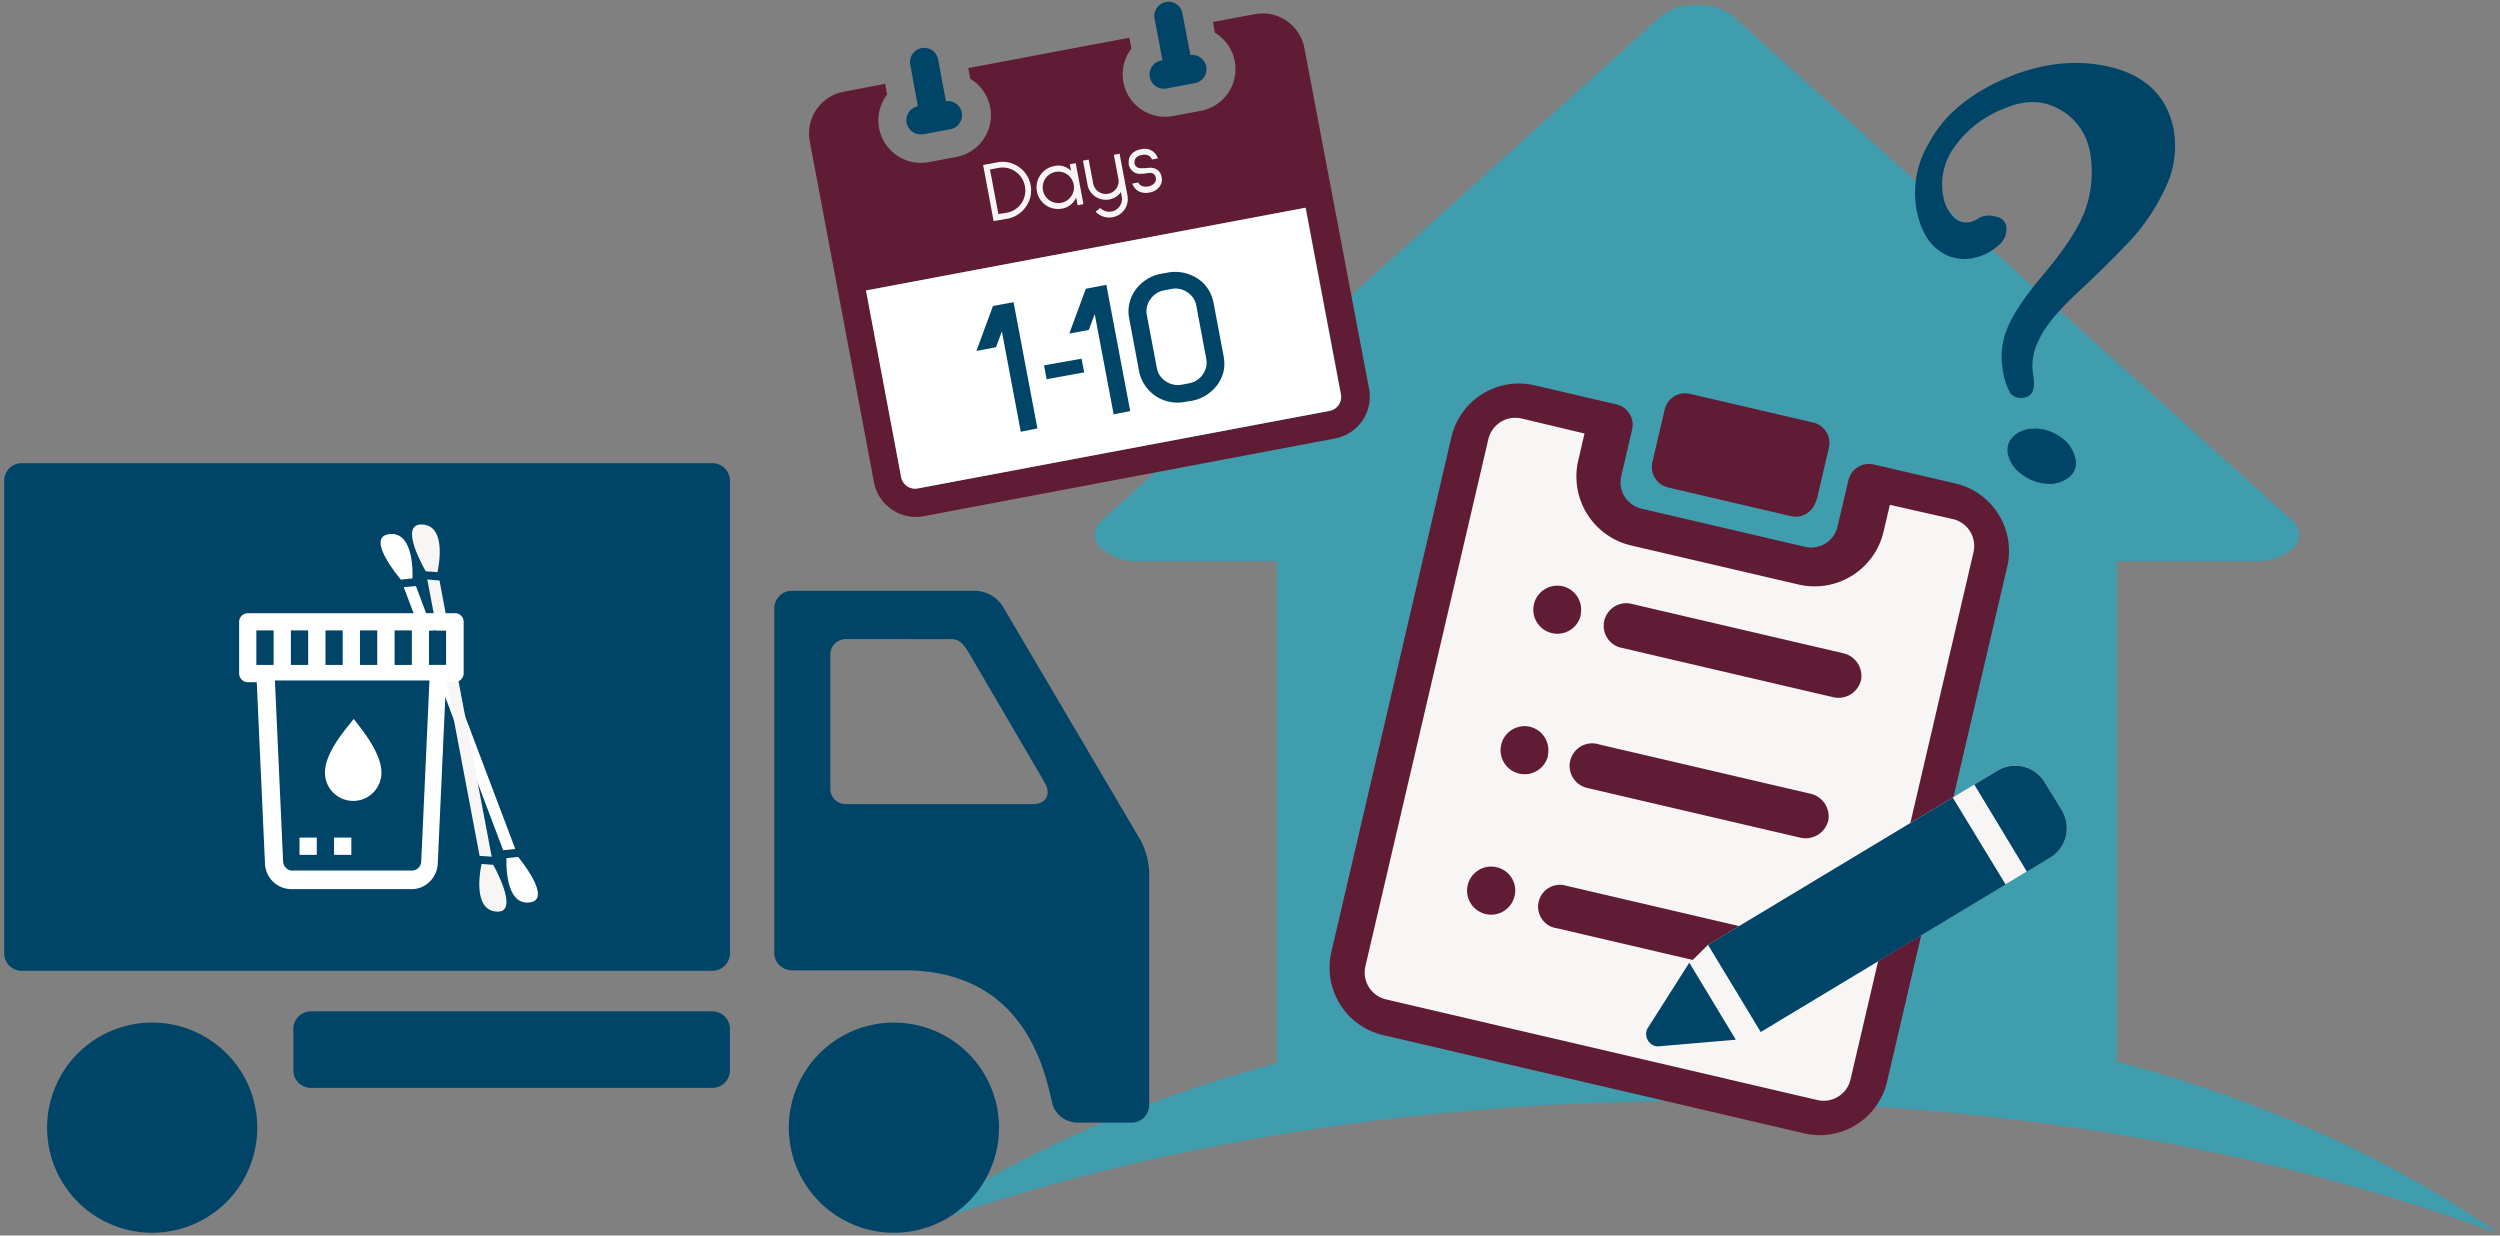 <svg id="Layer_1" data-name="Layer 1" xmlns="http://www.w3.org/2000/svg" viewBox="0 0 376.35 186"><rect x="0" y="0" width="376.35" height="186" fill="#808080" stroke="none"/><defs><style>.cls-1{fill:#409dad;}.cls-2{fill:#004568;}.cls-3{fill:#fff;}.cls-4{fill:#f7f6f5;}.cls-5{fill:#611c35;}.cls-6{isolation:isolate;}</style></defs><path class="cls-1" d="M318.69,159.81V84.5h20.77a8.15,8.15,0,0,0,5.78-2,2.76,2.76,0,0,0,.1-3.9.94.94,0,0,0-.1-.1l-84-75.76a8,8,0,0,0-5.46-2h-.68a8,8,0,0,0-5.41,2l-84,75.76a2.73,2.73,0,0,0-.14,3.86,1.85,1.85,0,0,0,.14.14,8.15,8.15,0,0,0,5.78,2h20.77v75.39h.54c-22,5.89-41.56,14.77-57.3,25.84,33.63-12.57,75.26-20,120.34-20s86.71,7.45,120.34,20C360.43,174.62,340.82,165.7,318.69,159.81Z"/><path class="cls-2" d="M300.38,12.5c5.48-2.69,11-3.65,16.36-2.62,5.85,1.13,9.46,4.34,10.47,9.57A14.29,14.29,0,0,1,326,28.23a30.44,30.44,0,0,1-5,7.64c-2,2.17-4.7,4.88-8.06,8-3.16,2.94-5.13,5.34-6,7.3a8.4,8.4,0,0,0-.9,5.09c.46,2.36-.1,3.57-1.65,3.63a2,2,0,0,1-1.78-.74,10.09,10.09,0,0,1-1.12-3.55,10.94,10.94,0,0,1,.57-5.86c.76-2.11,2.64-5,5.78-8.68,3.44-4.13,5.62-7.64,6.36-10.33a17.1,17.1,0,0,0,.43-7.82,9.07,9.07,0,0,0-4.77-6.55c-2.51-1.36-5.32-1.3-8.39.08a16.34,16.34,0,0,0-7.47,6,9.53,9.53,0,0,0-1.47,7.08,5.71,5.71,0,0,0,1.57,3.14,2.57,2.57,0,0,0,2.71.71,3.44,3.44,0,0,0,.87-.4,2.91,2.91,0,0,1,.79-.39,3.51,3.51,0,0,1,2.15.08A1.75,1.75,0,0,1,302,33.94a3.11,3.11,0,0,1-1.15,3,8,8,0,0,1-3.55,1.85,6.38,6.38,0,0,1-5.5-1.14c-1.65-1.21-2.74-3.25-3.3-6.14a14.54,14.54,0,0,1,1.9-10C292.36,17.82,295.63,14.83,300.38,12.5Zm6,52a6.91,6.91,0,0,1,3.75,1.24,5.2,5.2,0,0,1,2.33,3.42,2.66,2.66,0,0,1-1.07,2.75,4.72,4.72,0,0,1-3.39.91,6.84,6.84,0,0,1-3.72-1.48,4.88,4.88,0,0,1-2-2.92,2.87,2.87,0,0,1,.86-2.78,4.54,4.54,0,0,1,3.21-1.11Z"/><path class="cls-2" d="M.63,72.36a2.63,2.63,0,0,1,2.63-2.63h104a2.65,2.65,0,0,1,2.63,2.63v71.15a2.65,2.65,0,0,1-2.63,2.63H3.26a2.63,2.63,0,0,1-2.63-2.63h0Zm43.53,88.78a2.65,2.65,0,0,0,2.64,2.63h60.45a2.65,2.65,0,0,0,2.63-2.63v-6.26a2.65,2.65,0,0,0-2.63-2.63H46.8a2.65,2.65,0,0,0-2.64,2.63Zm90.42-7.2a15.82,15.82,0,1,0,15.81,15.83v0A15.82,15.82,0,0,0,134.58,153.94Zm-111.66,0a15.82,15.82,0,1,0,15.81,15.83v0A15.82,15.82,0,0,0,22.92,153.94ZM173,131.42v34.91a2.64,2.64,0,0,1-2.6,2.67h-8.19a4,4,0,0,1-3.65-2.43c-.93-2.74-2.79-20.5-22.45-20.5H119.2a2.64,2.64,0,0,1-2.64-2.64V91.58a2.65,2.65,0,0,1,2.64-2.64h27.72a5.11,5.11,0,0,1,4,2.28l20.8,35.3A11.33,11.33,0,0,1,173,131.42ZM157.21,117.7,146,98.53c-1-1.67-1.57-2.32-2.85-2.32H127.3a2.32,2.32,0,0,0-2.3,2.31v20.22a2.3,2.3,0,0,0,2.29,2.31h28.24C157.32,121.05,158.4,119.72,157.21,117.7Z"/><polygon class="cls-3" points="60.81 88.38 60.79 88.42 75.75 128 75.75 128 77.49 127.81 77.57 127.81 62.61 88.23 62.53 88.24 60.81 88.38"/><path class="cls-3" d="M60.35,87.26l1.74-.19s.43-7.07-3.43-6.67S60.35,87.26,60.35,87.26Z"/><path class="cls-3" d="M78,129l-1.75.18s-.42,7.08,3.43,6.68C83.38,135.48,78,129,78,129Z"/><polygon class="cls-4" points="64.36 87.23 64.33 87.26 72.2 128.84 72.2 128.84 73.95 128.96 74.02 128.97 66.16 87.39 66.08 87.39 64.36 87.23"/><path class="cls-4" d="M64.1,86l1.75.13s1.65-6.9-2.22-7.17S64.1,86,64.1,86Z"/><path class="cls-4" d="M74.25,130.19l-1.75-.13s-1.64,6.9,2.22,7.17C78.41,137.53,74.25,130.19,74.25,130.19Z"/><rect class="cls-3" x="45.09" y="126.09" width="2.6" height="2.6"/><rect class="cls-3" x="50.29" y="126.09" width="2.6" height="2.6"/><rect class="cls-2" x="64.58" y="94.9" width="2.6" height="5.2"/><path class="cls-3" d="M53.25,108.23l1.09,1.41c2.06,2.72,3.1,4.94,3.08,6.72a4.25,4.25,0,0,1-8.5-.08c0-1.79,1.11-4,3.22-6.66l.27-.34Z"/><path class="cls-4" d="M228,60.58c-1.91,0-5.17,1.68-5.62,3.62l-18.7,80.17c-.53,2.26,2.3,7.37,4.56,7.9l65.59,15.3c2.26.54,6.35-2.3,6.88-4.56l18.7-80.17c.53-2.26-2.7-6.34-5-6.87l-12.74-2.23s-1.69,9.89-4.13,11.41-2.31,1.72-5.11,1.07l-25.51-6c-5.78-1.35-6.9-5.68-5.56-11.46l1-4.1S228.29,60.58,228,60.58Z"/><path class="cls-5" d="M274,170.89a10.51,10.51,0,0,1-2.37-.27l-63.44-14.8a10.43,10.43,0,0,1-7.77-12.5L218.5,65.78A10.44,10.44,0,0,1,231,58l12.34,2.88a3.15,3.15,0,0,1,2.36,3.79v0l-1.64,7a4.08,4.08,0,0,0,3,4.89l24.67,5.76a4,4,0,0,0,3.07-.51,4.08,4.08,0,0,0,1.82-2.53l1.64-7a3.19,3.19,0,0,1,3.81-2.36l12.33,2.87h0a10.43,10.43,0,0,1,7.77,12.5l-18.09,77.54A10.43,10.43,0,0,1,274,170.89Zm-45.88-108a4.18,4.18,0,0,0-4.06,3.21l-18.51,79.35a4.16,4.16,0,0,0,3.11,5l64.92,15.15a4.16,4.16,0,0,0,5-3.11l18.51-79.35a4.16,4.16,0,0,0-3.11-5L284.5,76l-.94,4a10.66,10.66,0,0,1-12.78,8h0l-25.25-5.89a10.66,10.66,0,0,1-7.94-12.79l.94-4.06L229.06,63a3.78,3.78,0,0,0-.95-.09Zm-.11,72a3.6,3.6,0,0,0-2.67-4.33h0A3.62,3.62,0,1,0,228,134.9ZM233,113.75a3.63,3.63,0,0,0-2.7-4.35h0a3.62,3.62,0,1,0,2.74,4.36Zm4.93-21.15a3.62,3.62,0,0,0-2.7-4.35h0a3.62,3.62,0,1,0,2.74,4.36Zm32.36,52.14a3.45,3.45,0,0,0-2.78-4l-31.72-7.4a3.29,3.29,0,0,0-2.08,6.24,3,3,0,0,0,.59.14l31.72,7.4a3.46,3.46,0,0,0,4.26-2.38Zm4.93-21.14a3.51,3.51,0,0,0-2.75-4.13l-31.72-7.4a3.4,3.4,0,1,0-1.92,6.52,2.22,2.22,0,0,0,.37.09l31.72,7.4a3.52,3.52,0,0,0,4.29-2.48Zm4.93-21.15a3.51,3.51,0,0,0-2.75-4.13l-31.72-7.4a3.4,3.4,0,0,0-1.95,6.51,3.06,3.06,0,0,0,.41.1l31.72,7.4a3.49,3.49,0,0,0,4.28-2.48Zm-6.68-27.11,1.85-7.93a3.16,3.16,0,0,0-2.35-3.8h0L254.4,59.29a3.16,3.16,0,0,0-3.8,2.36h0l-1.85,7.93a3.16,3.16,0,0,0,2.35,3.8h0l18.51,4.32a3.18,3.18,0,0,0,3.79-2.37Z"/><path class="cls-4" d="M310.41,122l-2.6-4.25a5.2,5.2,0,0,0-7.1-1.75l-43.59,26.24L254.33,145,248,154.85a1.9,1.9,0,0,0,.08,1.78,1.86,1.86,0,0,0,.84.75,1.57,1.57,0,0,0,.71.16l11.72-1,3.69-1.2,43.58-26.27a5.21,5.21,0,0,0,1.77-7.1Z"/><path class="cls-2" d="M310.41,122l-2.6-4.25a5.2,5.2,0,0,0-7.1-1.75l-3.5,2.11,7.92,13.11,3.51-2.12A5.21,5.21,0,0,0,310.41,122Z"/><polygon class="cls-2" points="257.12 142.23 265.06 155.36 301.93 133.15 293.96 120.06 257.12 142.23"/><path class="cls-2" d="M248,154.85a1.88,1.88,0,0,0,.88,2.51l0,0a1.57,1.57,0,0,0,.71.16l11.72-1-7-11.6Z"/><path class="cls-5" d="M188.89,2.13,182.6,3.31l.3,1.62a6.39,6.39,0,0,1-2.12,11.75l-4.19.79A6.39,6.39,0,0,1,170.33,7.3L170,5.68l-24.24,4.57.3,1.61A6.39,6.39,0,0,1,144,23.62l-4.19.79a6.4,6.4,0,0,1-6.26-10.18l-.3-1.61L127,13.81a6.4,6.4,0,0,0-5.1,7.47l9.67,51.33A6.42,6.42,0,0,0,139,77.72L201,66a6.4,6.4,0,0,0,5.1-7.47L196.36,7.23A6.4,6.4,0,0,0,188.89,2.13Zm13,57.23a2.13,2.13,0,0,1-1.7,2.49h0l-62,11.68a2.14,2.14,0,0,1-2.49-1.71l-5.29-28.09,66.17-12.46Z"/><path class="cls-2" d="M139,20.21l4.19-.78a2.14,2.14,0,0,0-.79-4.2l-1.18-6.29a2.13,2.13,0,0,0-4.19.79L138.18,16a2.13,2.13,0,1,0,.79,4.19Z"/><path class="cls-2" d="M175.8,13.28l4.19-.79a2.14,2.14,0,0,0-.79-4.2L178,2a2.13,2.13,0,1,0-4.19.79L175,9.08a2.14,2.14,0,1,0,.56,4.24l.23,0Z"/><g class="cls-6"><g class="cls-6"><path class="cls-4" d="M149.58,33.28,148,24.84l2.13-.4a4.12,4.12,0,0,1,2.23.17,4.39,4.39,0,0,1,1.82,1.24,4.3,4.3,0,0,1,.8,4.24,4.41,4.41,0,0,1-1.25,1.82,4.2,4.2,0,0,1-2,1Zm2-1.26a3.37,3.37,0,0,0,1.6-.77A3.38,3.38,0,0,0,154.28,28a3.42,3.42,0,0,0-.77-1.6,3.4,3.4,0,0,0-3.22-1.12l-1.26.24,1.27,6.71Z"/></g><g class="cls-6"><path class="cls-4" d="M161.94,24.56l1.16,6.17-.87.17L162,29.73a2.77,2.77,0,0,1-2.1,1.67,3.22,3.22,0,0,1-1.69-.12,3.08,3.08,0,0,1-1.38-.94,3.17,3.17,0,0,1-.73-1.52,3.23,3.23,0,0,1,.12-1.69,3.28,3.28,0,0,1,.94-1.38A3.19,3.19,0,0,1,158.7,25a2.64,2.64,0,0,1,1.55.09,3,3,0,0,1,1,.64l-.2-1ZM160.85,30a2.38,2.38,0,0,0,.69-1,2.33,2.33,0,0,0,.09-1.23,2.39,2.39,0,0,0-.53-1.11,2.35,2.35,0,0,0-1-.69,2.37,2.37,0,0,0-3,1.45,2.34,2.34,0,0,0-.09,1.23,2.32,2.32,0,0,0,1.54,1.79,2.34,2.34,0,0,0,1.23.09A2.3,2.3,0,0,0,160.85,30Z"/></g><g class="cls-6"><path class="cls-4" d="M168.54,23.14l1.19,6.29a2.74,2.74,0,0,1-.11,1.45,2.64,2.64,0,0,1-.81,1.19,2.68,2.68,0,0,1-1.31.63,2.79,2.79,0,0,1-2.56-.83l.68-.57a1.92,1.92,0,0,0,1.71.54,1.89,1.89,0,0,0,.9-.43,1.91,1.91,0,0,0,.56-.82,1.9,1.9,0,0,0,.08-1l-.13-.67a2.74,2.74,0,0,1-.76.72,2.7,2.7,0,0,1-1,.39,2.84,2.84,0,0,1-2.61-.89,2.6,2.6,0,0,1-.64-1.27l-.7-3.69.86-.16.68,3.61a1.9,1.9,0,0,0,.44.9,1.8,1.8,0,0,0,.82.56,1.85,1.85,0,0,0,1,.07,1.8,1.8,0,0,0,.9-.43,1.88,1.88,0,0,0,.56-.82,1.85,1.85,0,0,0,.07-1l-.68-3.61Z"/></g><g class="cls-6"><path class="cls-4" d="M171.75,27.92a1.51,1.51,0,0,0,1.1.14,1.61,1.61,0,0,0,.91-.46.92.92,0,0,0,.24-.8,1,1,0,0,0-.29-.59.78.78,0,0,0-.47-.18,4.71,4.71,0,0,0-.73.07,5.59,5.59,0,0,1-1.1.06,1.6,1.6,0,0,1-.86-.35,1.83,1.83,0,0,1-.63-1.06,1.31,1.31,0,0,1,0-.23,1.74,1.74,0,0,1,.44-1.35,2.52,2.52,0,0,1,1.46-.71h0a2.26,2.26,0,0,1,1.2.05,2.1,2.1,0,0,1,.81.52,2.41,2.41,0,0,1,.48.81l-.89.17a1.47,1.47,0,0,0-.24-.39,1.3,1.3,0,0,0-1.2-.3,1.54,1.54,0,0,0-1,.47,1.1,1.1,0,0,0-.19.68.42.42,0,0,0,0,.14.77.77,0,0,0,.31.5.82.82,0,0,0,.51.2,5.18,5.18,0,0,0,.82,0l.73-.06a2,2,0,0,1,.6.09,1.58,1.58,0,0,1,1.11,1.35,1.8,1.8,0,0,1,0,.73,2.12,2.12,0,0,1-.3.67,2.32,2.32,0,0,1-1.53.89,2.38,2.38,0,0,1-1.75-.26,2.16,2.16,0,0,1-.84-1.08l.89-.17A1.17,1.17,0,0,0,171.75,27.92Z"/></g></g><path class="cls-3" d="M201.84,59.36a2.13,2.13,0,0,1-1.7,2.49h0l-62,11.68a2.14,2.14,0,0,1-2.49-1.71l-5.29-28.09,66.17-12.46Z"/><path class="cls-2" d="M153.67,65l-2.85-15.12-.88,2.39-2.95.56,2.49-6.76,3.1-.58,3.59,19Zm3.89-7.91L157.17,55l5.65-1,.39,2.06Zm10.09,5.28L164.8,47.28l-.89,2.39-2.94.55,2.49-6.75,3.09-.59,3.59,19Zm10.75-1.88a5.67,5.67,0,0,1-2.32,0A5.79,5.79,0,0,1,172.36,58a5.54,5.54,0,0,1-.86-2L170,48a5.38,5.38,0,0,1,0-2.26,5.82,5.82,0,0,1,.91-2.07,6.32,6.32,0,0,1,1.65-1.57,5.94,5.94,0,0,1,2.15-.87l1.09-.2a6.17,6.17,0,0,1,4.45.88,5.18,5.18,0,0,1,1.59,1.57,5.77,5.77,0,0,1,.85,2.12l1.51,8a5.88,5.88,0,0,1,0,2.29,5.67,5.67,0,0,1-.91,2,6.21,6.21,0,0,1-1.66,1.57,6.11,6.11,0,0,1-2.17.87ZM180.09,46a3,3,0,0,0-1.34-2,3.18,3.18,0,0,0-2.43-.5l-1.08.21a3.14,3.14,0,0,0-2.06,1.35,3,3,0,0,0-.54,2.34l1.51,8a3,3,0,0,0,1.35,2,3.17,3.17,0,0,0,2.41.51l1.08-.21a3.1,3.1,0,0,0,2.08-1.34,3,3,0,0,0,.52-2.35Z"/><path class="cls-3" d="M68.5,92.31H37.29A1.31,1.31,0,0,0,36,93.61v7.79a1.31,1.31,0,0,0,1.29,1.3h1.36L39.89,130a4,4,0,0,0,3.9,3.85H62a3.74,3.74,0,0,0,2.12-.66A4.08,4.08,0,0,0,65.9,130l1.24-27.35H68.5a1.3,1.3,0,0,0,1.3-1.3V93.61A1.3,1.3,0,0,0,68.5,92.31ZM62,94.9v5.2H59.4l0-5.2Zm-7.81,0h2.6v5.2h-2.6Zm-2.6,0v5.2H49V94.9Zm-7.8,0h2.6v5.2h-2.6Zm-2.6,5.2h-2.6V94.9h2.6Zm23.34,5h0L63.41,129.7a1.41,1.41,0,0,1-1.3,1.35H43.92a1.13,1.13,0,0,1-.48-.11,1.49,1.49,0,0,1-.82-1.25l-.18-4L41.5,105h0l-.11-2.56H64.65Zm2.65-5h-2.6V94.9h2.6Z"/></svg>